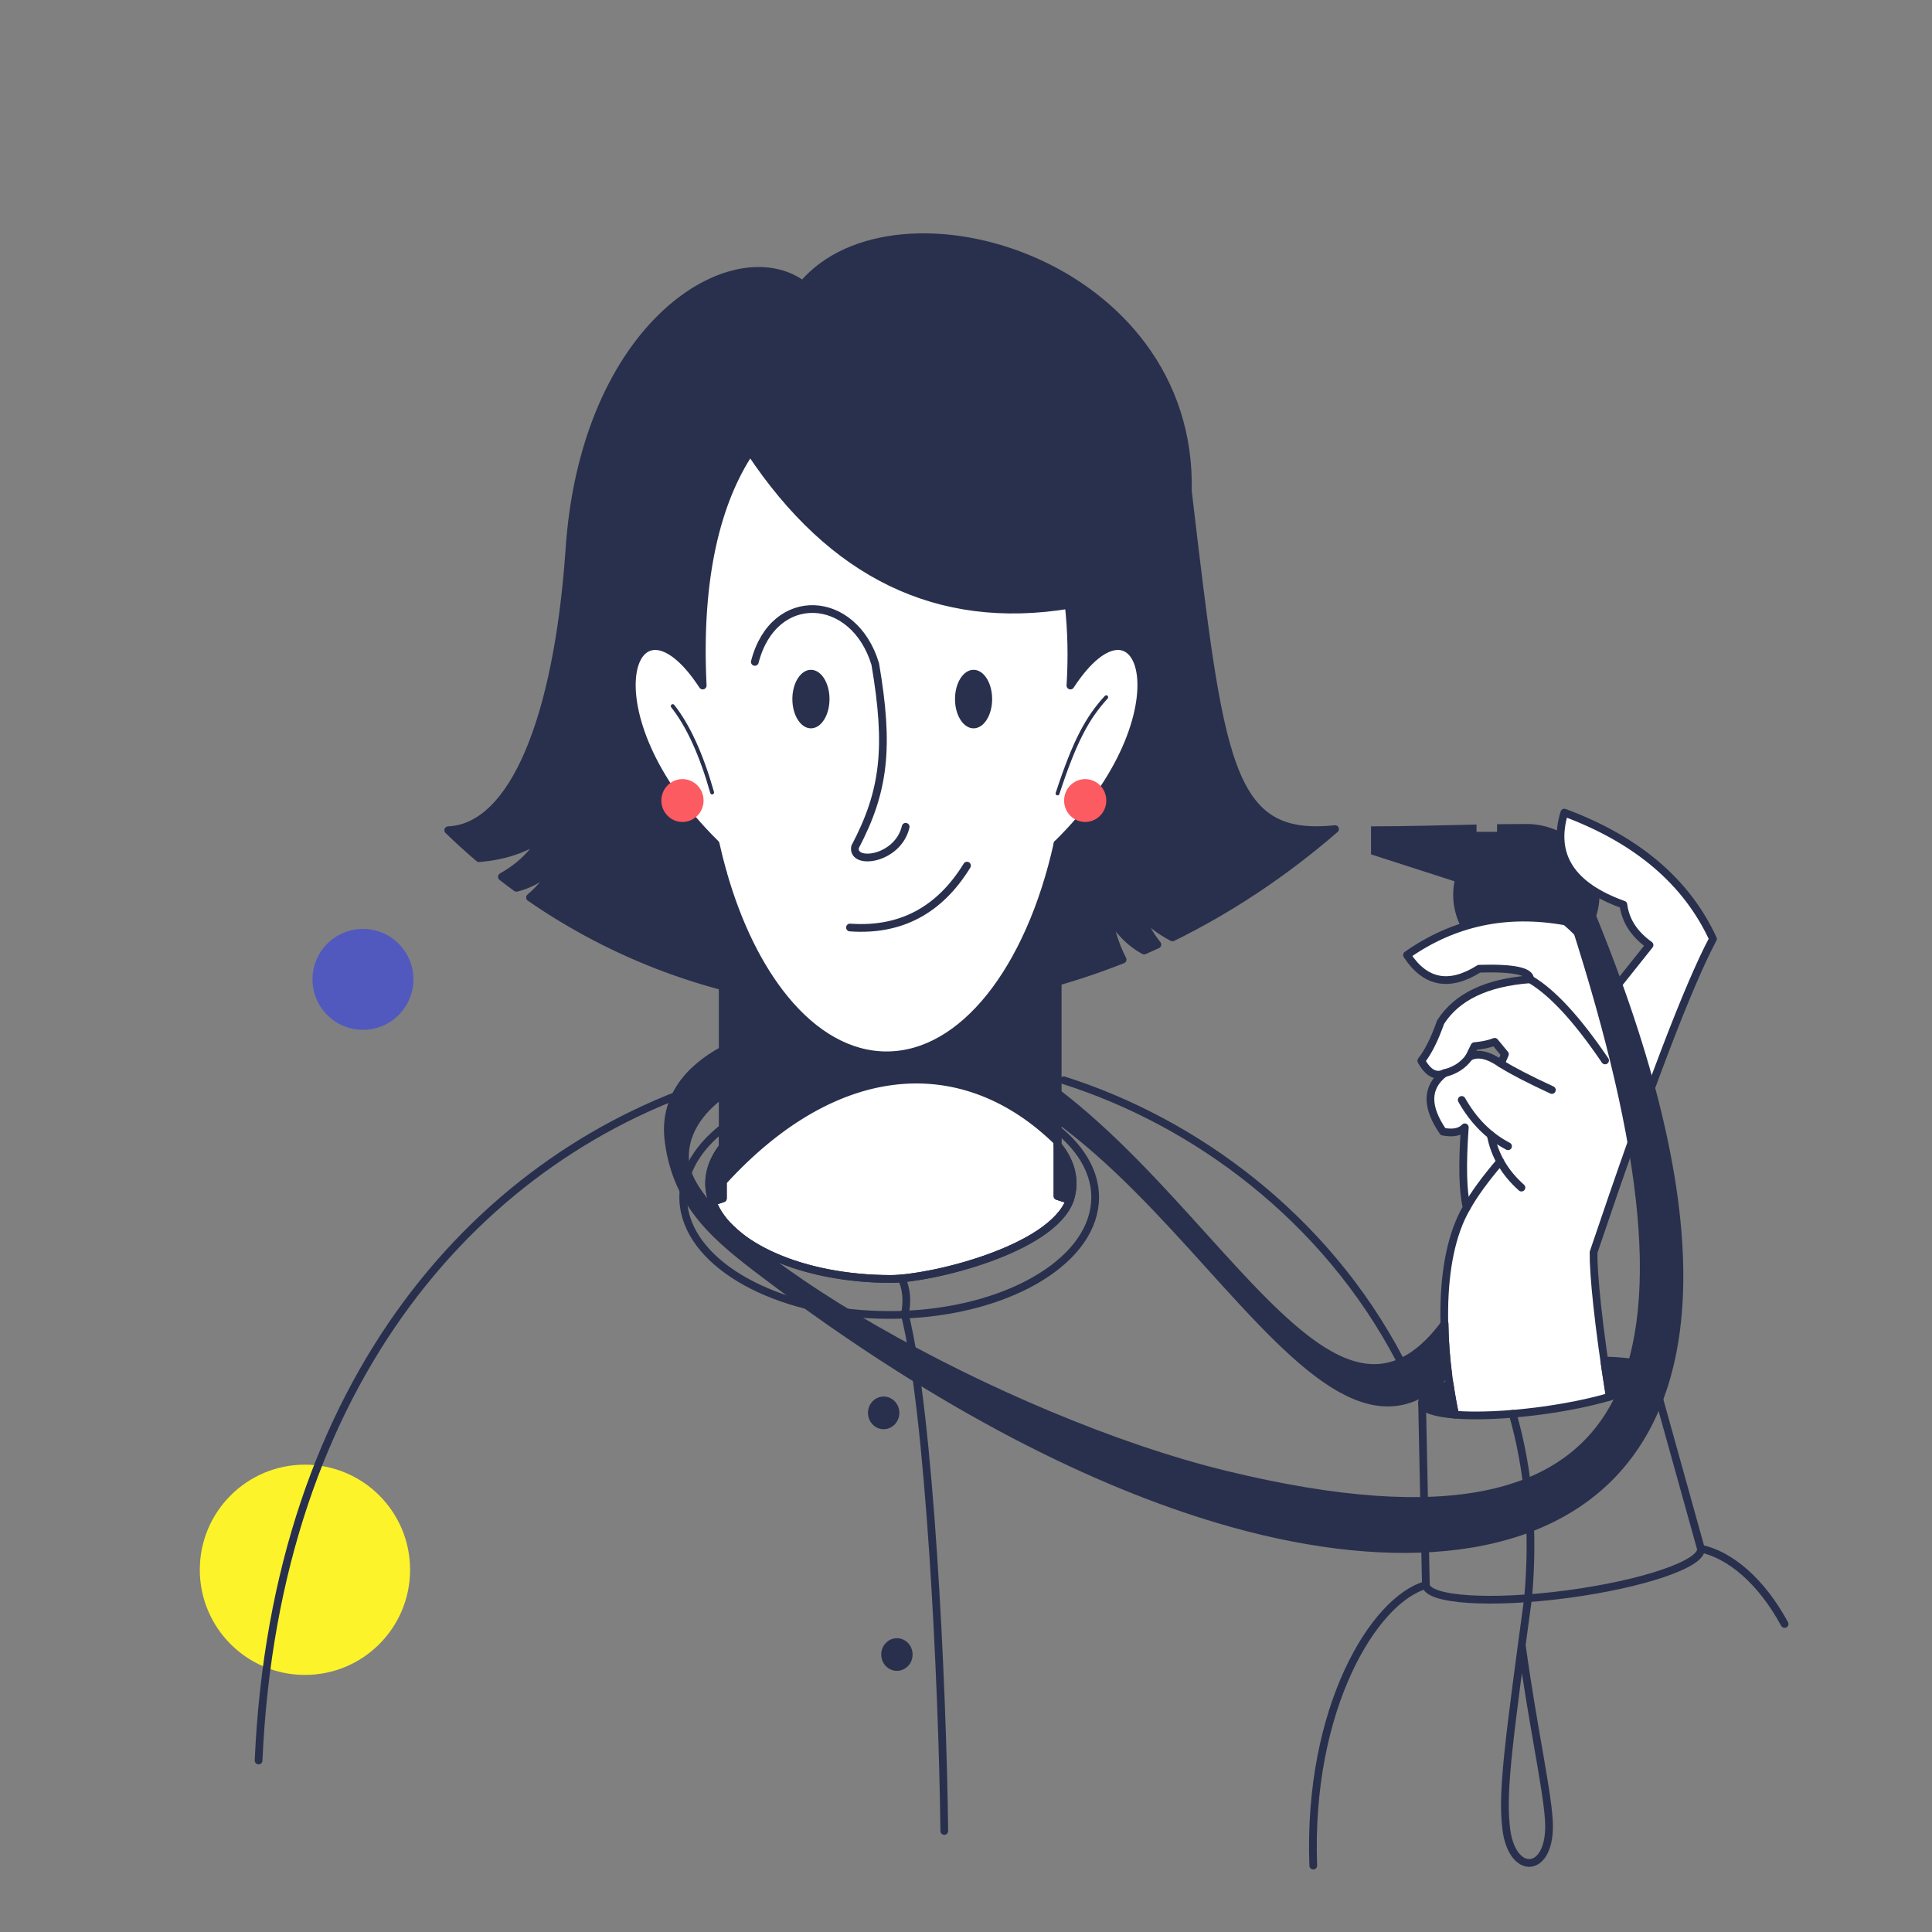 <svg xmlns="http://www.w3.org/2000/svg" shape-rendering="geometricPrecision" image-rendering="optimizeQuality" fill-rule="evenodd" clip-rule="evenodd" viewBox="0 0 500 500"><rect x="0" y="0" width="500" height="500" fill="#808080" stroke="none"/><g stroke="#29304d" stroke-linejoin="round" stroke-linecap="round" stroke-width="2" stroke-miterlimit="22.926"><path fill="#29304d" d="m307.41 127.03c8.343 70.5 10.325 90.47 38.1 87.54-13.361 11.561-27.505 20.878-42.07 28.03-3.52-1.827-6.462-4.161-8.825-7 1.241 3.361 2.88 6.315 4.916 8.86-1.14.527-2.283 1.04-3.428 1.541-3.686-1.973-6.852-5.246-9.498-9.819.835 4.693 2.145 8.743 3.928 12.15-52.5 20.89-109.01 14.592-153.37-16.06 2.845-2.375 5.377-5.538 7.597-9.489-3.237 3.611-6.939 5.941-11.1 6.99-1.27-.928-2.527-1.881-3.775-2.85 4.747-2.678 8.251-6.097 10.511-10.257-4.628 3.126-10.11 4.935-16.444 5.427-2.708-2.312-5.363-4.717-7.951-7.231 16.947-.723 28.25-29.08 31.31-71.849 3.703-59.47 42.594-82.43 60.44-69.36 24.17-28.488 100.93-5.98 99.67 53.38z"/><path fill="none" d="m405.54 412.58c19.655-2.605 35.17-7.888 34.649-11.8-.018-.131-.055-.26-.108-.385l-12.568-45.14-59.48 7.883.976 46.777c-.007.1-.007.199.006.297.518 3.912 16.871 4.972 36.526 2.367z"/><path fill="#fff" d="m184.4 311.03c4.241 11.379 23.295 19.964 46.16 19.964 10.153 0 41.589-7.512 46.32-20.428-1.064-.353-2.131-.693-3.202-1.021v-13.218-.848-77.1c34.643-34.03 21.654-68.976 3.343-40.961.466-7.382.282-14.346-.445-20.861-33.746 5.493-61.22-7.745-82.43-39.719-8.517 12.782-13.686 32.399-12.287 60.58-18.311-28.01-31.3 6.928 3.343 40.962.565 2.547 1.193 5.03 1.88 7.455v79.951 4.356c-.896.288-1.79.584-2.681.89z"/></g><g fill="#fc5b61"><ellipse cx="176.62" cy="207.18" rx="5.462" ry="5.545"/><ellipse cx="280.85" cy="207.18" rx="5.462" ry="5.545"/></g><circle fill="#fcf32a" cx="78.919" cy="406.26" r="27.21"/><circle fill="#5159be" cx="93.93" cy="253.46" r="13.06"/><g fill="#29304d"><ellipse cx="209.87" cy="180.92" rx="4.806" ry="7.573"/><ellipse cx="251.96" cy="180.92" rx="4.806" ry="7.573"/></g><g fill="none" stroke="#29304d" stroke-linejoin="round" stroke-linecap="round" stroke-width="2" stroke-miterlimit="22.926"><path d="m195.35 171.3c4.847-18.911 25.673-17.746 31.17.582 3.652 21.423 2.439 32.782-5.243 47.33-.817 4.829 11.125 3.276 13.11-5.243"/><path d="m219.97 240.04c13.06.942 23.15-4.398 30.29-16.02"/></g><path fill="#29304d" d="m376.43 228.08l-21.61-6.973v-7.249c9.07 0 18.239-.281 27.305-.463v1.887h5.316v-1.98c2.538-.036 5.064-.058 7.574-.058 10.456 0 18.933 8.215 18.933 18.349 0 10.135-8.477 18.35-18.933 18.35-10.456 0-18.932-8.215-18.932-18.35 0-1.201.119-2.376.347-3.513"/><g stroke="#29304d" stroke-linejoin="round" stroke-linecap="round" stroke-width="2" stroke-miterlimit="22.926"><path fill="#fff" d="m416.51 360.9c-2.864-17.88-4.175-31.18-4.1-36.802 14.166-41.977 24.466-69.02 30.902-81.12-6.834-14.803-19.656-25.694-38.467-32.672-3.332 11.03 1.765 18.973 15.29 23.82.521 4.122 2.774 7.61 6.76 10.461-5.472 6.867-8.208 10.3-8.208 10.3-4.622-7.332-9.129-12.804-13.52-16.416-15.21-2.745-28.89.152-41.04 8.691 4.73 7.234 10.954 8.414 18.67 3.541 8.833-.263 13.232.648 13.197 2.736-11.294.855-19.02 4.558-23.18 11.11-1.561 4.43-3.224 7.756-4.989 9.978 1.778 3.187 3.763 4.26 5.955 3.219-4.674 3.611-4.781 8.655-.322 15.13 2.598.483 4.476.108 5.633-1.127-.691 9.682-.53 16.603.483 20.763-8.104 13.874-6.337 37.728-3.01 53.613 5.582.436 13.407.135 21.985-1 6.829-.905 13.06-2.197 17.978-3.633.005-.195-0-.391-.024-.588zm-28.08-85.65c-3.34-2.314-6.076-2.877-8.209-1.69.912-1.878 1.369-2.817 1.369-2.817 2.12-.197 3.864-.572 5.23-1.127 1.771 2.146 2.656 3.219 2.656 3.219-.698 1.61-1.046 2.415-1.046 2.415z"/><g fill="none"><path d="m396 253.44c5.694 3.324 12.158 10.325 19.394 21"/><path d="m388.43 275.25c2.825 1.797 7.224 4.077 13.197 6.84"/><path d="m378.29 284.66c3.062 5.425 7.06 9.422 11.99 11.99"/><path d="m385.8 293.71c.978 5.25 3.628 9.797 7.949 13.641"/><path d="m388.25 300.59c-3.881 4.532-6.771 8.504-8.668 11.915"/><path d="m380.22 273.56c-1.507 2.112-3.653 3.507-6.437 4.184"/></g><g fill="#29304d"><path d="m376.57 366.12c-.52-2.481-1-5.156-1.414-7.957-4.617 1.679-7.328 3.453-7.126 4.977.207 1.562 3.434 2.58 8.54 2.98z"/><path d="m415.18 352.1c.401 2.786.847 5.724 1.339 8.796.023.197.029.393.024.588 6.911-2.02 11.231-4.318 10.978-6.228-.255-1.921-5.076-3.02-12.341-3.156z"/></g><g fill="none"><path d="m369.02 410.21c-13.364 3.716-30.655 31.803-29.15 72.61"/><path d="m440.19 400.78c7.475 1.636 15.487 8.176 21.661 19.508"/><path d="m393.9 426.22c2.737 20.03 6.371 36.22 6.939 44.73.957 14.337-10 14.983-11.124 1.389-.971-9.179.914-22.927 5.747-58.714"/><path d="m395.46 413.63c1.559-17.208.23-33.12-3.987-47.74"/></g></g><g fill="#29304d"><ellipse cx="228.69" cy="365.65" rx="4.06" ry="4.226"/><ellipse cx="232.12" cy="428.19" rx="4.06" ry="4.226"/></g><g stroke="#29304d" stroke-linejoin="round" stroke-linecap="round" stroke-miterlimit="22.926"><g stroke-width="2"><g fill="none"><path d="m230.56 330.99c-22.864 0-41.918-8.585-46.16-19.964-1.888-5.067-.621-10.06 2.681-14.261v-4.861c-6.79 5.299-11.79 12.929-9.844 21.791 3.297 15.01 25.717 26.616 52.885 26.616 27.696 0 50.46-12.07 53.05-27.496 1.402-8.319-3.232-15.437-9.498-20.501v3.161.848c3.415 4.11 4.927 9.09 3.202 14.239-4.733 12.916-36.17 20.428-46.32 20.428z"/><path d="m66.923 455.62c4.346-98.91 57.909-157.53 120.16-176.23m88.21.186c33.804 10.723 67.65 35.34 87.05 72.45"/></g><path fill="#29304d" d="m410.12 232.47c65.52 155.73-12.01 185.33-94.7 160.76-30.734-9.13-70.59-27.931-117.53-63.45-12.29-9.301-22.663-17.623-24.854-34.437-1.431-10.976 4.97-18.586 14.05-23.546v-16.53-29.434c3.771 13.287 9.331 24.581 16.09 32.795 7.536 9.156 16.564 14.486 26.27 14.486 9.896 0 19.09-5.542 26.713-15.03 7.782-9.687 13.93-23.487 17.526-39.706v35.695 28.819c13.834 10.591 26.28 24.353 37.726 37.02 11.93 13.198 22.754 25.17 32.824 30.753 10.342 5.733 20.05 4.848 29.637-8.105.059 4.464.336 8.667.832 12.609-8.863 9.509-17.941 9.595-27.588 4.247-10.615-5.884-21.771-18.226-34.07-31.829-11.876-13.14-24.845-27.482-39.36-38.04v5.937c-23.846-23.388-56.769-22.373-86.6 10.305v4.356c-.896.288-1.79.584-2.681.89-1.888-5.067-.621-10.06 2.681-14.261v-13.7c-5.907 4.196-10.673 10.525-9.678 18.16 2.747 21.07 81.73 66.36 140.06 80.47 114.19 27.644 126.83-31.27 88.33-148.06l4.322-1.165zm-136.44 63.853v13.218c1.071.328 2.138.668 3.202 1.021 1.725-5.146.213-10.129-3.202-14.239z"/><path fill="none" d="m244.38 473.85c-.459-38.812-3.832-108.18-10.2-133.62.697-3.592.419-6.716-.834-9.374"/></g><g fill="none"><path d="m174.1 182.74c4 5.059 7.403 12.51 10.2 22.35"/><path d="m273.69 205.34c4.404-13.428 7.67-19.523 12.6-24.9"/></g></g></svg>